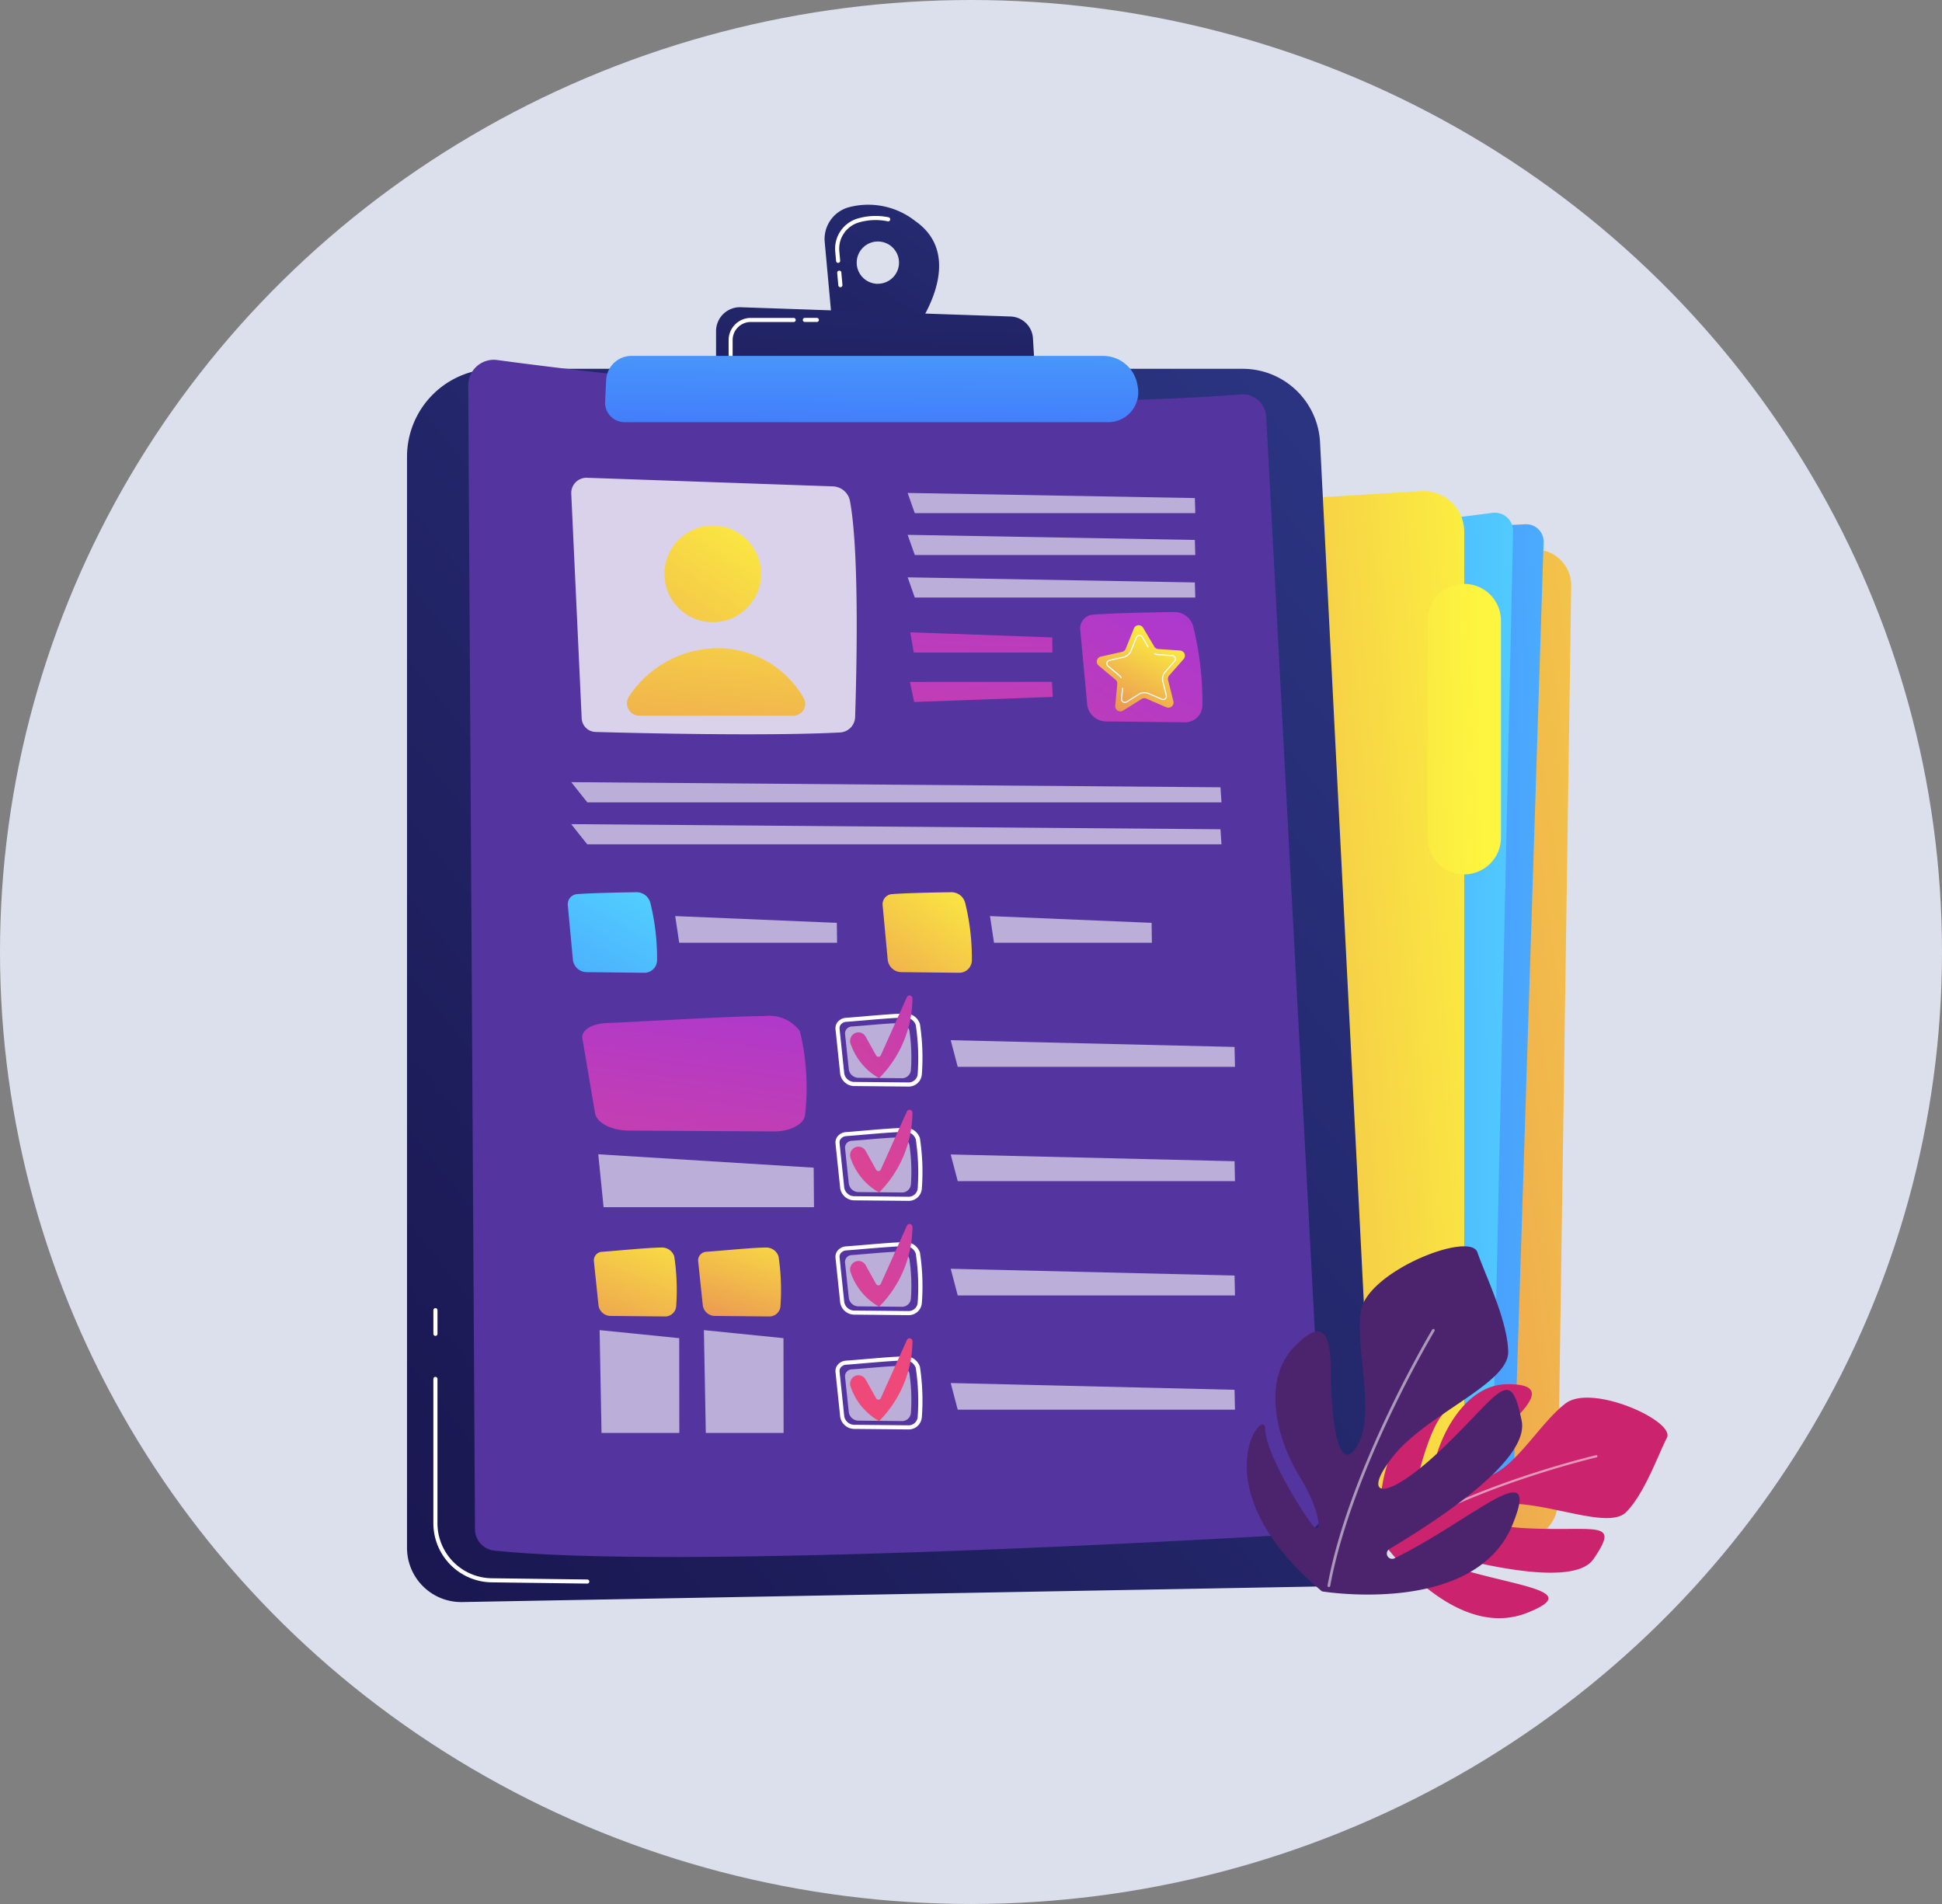 <svg xmlns="http://www.w3.org/2000/svg" xmlns:xlink="http://www.w3.org/1999/xlink" width="102" height="100" viewBox="0 0 102 100">
  <rect x="0" y="0" width="102" height="100" fill="#808080" stroke="none"/>
  <defs>
    <linearGradient id="linear-gradient" x1="2.154" y1="-0.053" x2="-1.621" y2="1.53" gradientUnits="objectBoundingBox">
      <stop offset="0" stop-color="#fdf53f"/>
      <stop offset="1" stop-color="#d93c65"/>
    </linearGradient>
    <linearGradient id="linear-gradient-2" x1="1.566" y1="0.469" x2="-0.291" y2="0.539" gradientUnits="objectBoundingBox">
      <stop offset="0" stop-color="#53d8ff"/>
      <stop offset="1" stop-color="#3840f7"/>
    </linearGradient>
    <linearGradient id="linear-gradient-3" x1="1.165" y1="0.49" x2="-0.581" y2="0.529" xlink:href="#linear-gradient-2"/>
    <linearGradient id="linear-gradient-4" x1="1.133" y1="0.422" x2="-0.643" y2="0.683" xlink:href="#linear-gradient"/>
    <linearGradient id="linear-gradient-5" x1="0.731" y1="0.484" x2="-12.82" y2="1.425" xlink:href="#linear-gradient"/>
    <linearGradient id="linear-gradient-6" x1="0.969" y1="0.019" x2="-0.255" y2="1.281" gradientUnits="objectBoundingBox">
      <stop offset="0" stop-color="#2b3582"/>
      <stop offset="1" stop-color="#150e42"/>
    </linearGradient>
    <linearGradient id="linear-gradient-7" x1="1.099" y1="-0.392" x2="-2.674" y2="5.225" xlink:href="#linear-gradient"/>
    <linearGradient id="linear-gradient-8" x1="1.155" y1="-1.755" x2="-0.889" y2="6.276" xlink:href="#linear-gradient"/>
    <linearGradient id="linear-gradient-9" x1="1.064" y1="-0.324" x2="-2.149" y2="4.373" gradientUnits="objectBoundingBox">
      <stop offset="0" stop-color="#a737d5"/>
      <stop offset="1" stop-color="#ef497a"/>
    </linearGradient>
    <linearGradient id="linear-gradient-10" x1="0.767" y1="0.035" x2="-0.235" y2="1.925" xlink:href="#linear-gradient"/>
    <linearGradient id="linear-gradient-11" x1="1.318" y1="-6.479" x2="-1.677" y2="19.072" xlink:href="#linear-gradient-9"/>
    <linearGradient id="linear-gradient-12" x1="1.476" y1="-8.015" x2="-1.506" y2="17.618" xlink:href="#linear-gradient-9"/>
    <linearGradient id="linear-gradient-13" x1="1.037" y1="-0.34" x2="-2.355" y2="4.973" xlink:href="#linear-gradient-2"/>
    <linearGradient id="linear-gradient-14" x1="1.117" y1="-0.316" x2="-1.724" y2="3.447" xlink:href="#linear-gradient"/>
    <linearGradient id="linear-gradient-15" x1="0.766" y1="-0.503" x2="-0.259" y2="3.4" xlink:href="#linear-gradient-9"/>
    <linearGradient id="linear-gradient-16" x1="1.054" y1="-0.681" x2="-0.901" y2="3.537" xlink:href="#linear-gradient"/>
    <linearGradient id="linear-gradient-17" x1="0.959" y1="-0.689" x2="-0.402" y2="2.876" xlink:href="#linear-gradient"/>
    <linearGradient id="linear-gradient-18" x1="2.578" y1="-2.211" x2="-1.787" y2="3.403" xlink:href="#linear-gradient-9"/>
    <linearGradient id="linear-gradient-19" x1="3.377" y1="-3.239" x2="-0.988" y2="2.375" xlink:href="#linear-gradient-9"/>
    <linearGradient id="linear-gradient-20" x1="4.049" y1="-3.235" x2="-1.695" y2="2.799" xlink:href="#linear-gradient-9"/>
    <linearGradient id="linear-gradient-21" x1="4.975" y1="-5.294" x2="0.61" y2="0.32" xlink:href="#linear-gradient-9"/>
    <linearGradient id="linear-gradient-22" x1="1.519" y1="-0.775" x2="-1.484" y2="2.907" xlink:href="#linear-gradient-6"/>
    <linearGradient id="linear-gradient-23" x1="1.004" y1="-2.464" x2="-0.074" y2="4.125" xlink:href="#linear-gradient-6"/>
    <linearGradient id="linear-gradient-24" x1="0.727" y1="-2.87" x2="0.282" y2="3.71" xlink:href="#linear-gradient-2"/>
    <linearGradient id="linear-gradient-25" x1="-82.222" y1="-3.517" x2="-82.742" y2="-2.852" gradientUnits="objectBoundingBox">
      <stop offset="0" stop-color="#cb236d"/>
      <stop offset="1" stop-color="#4c246d"/>
    </linearGradient>
    <linearGradient id="linear-gradient-26" x1="-85.995" y1="-1.058" x2="-84.686" y2="-2.37" xlink:href="#linear-gradient-25"/>
  </defs>
  <g id="Group_9256" data-name="Group 9256" transform="translate(-135 -460)">
    <ellipse id="Ellipse_2413" data-name="Ellipse 2413" cx="51" cy="50" rx="51" ry="50" transform="translate(135 460)" fill="#dce0ec"/>
    <g id="Group_8871" data-name="Group 8871" transform="translate(-386.343 279.332)">
      <g id="Group_8854" data-name="Group 8854" transform="translate(568.831 206.454)">
        <path id="Path_44901" data-name="Path 44901" d="M711.007,237.514l2.028.127a1.884,1.884,0,0,1,1.766,1.908l-.708,48.156a1.977,1.977,0,0,1-2.019,1.947l-13.934-.3Z" transform="translate(-679.764 -234.561)" fill="url(#linear-gradient)"/>
        <path id="Path_44902" data-name="Path 44902" d="M668.752,235.672l25.725-1.244a.912.912,0,0,1,.956.941l-1.587,49.623a1.907,1.907,0,0,1-1.983,1.845l-18.081-.727Z" transform="translate(-661.846 -232.679)" fill="url(#linear-gradient-2)"/>
        <path id="Path_44903" data-name="Path 44903" d="M672.27,235.768l22.626-2.887a.959.959,0,0,1,1.08.973l-1.1,50.049a1.325,1.325,0,0,1-1.286,1.3l-16.646.487Z" transform="translate(-663.991 -231.731)" fill="url(#linear-gradient-3)"/>
        <path id="Path_44904" data-name="Path 44904" d="M653.391,231.5l24.806-1.544a2.148,2.148,0,0,1,2.281,2.144v51.109a1.877,1.877,0,0,1-1.877,1.877h-22.87a2.031,2.031,0,0,1-2.028-1.921l-2.641-49.048A2.486,2.486,0,0,1,653.391,231.5Z" transform="translate(-651.059 -229.948)" fill="url(#linear-gradient-4)"/>
        <path id="Rectangle_3856" data-name="Rectangle 3856" d="M1.928,0h0A1.928,1.928,0,0,1,3.856,1.928v11.4a1.928,1.928,0,0,1-1.928,1.928h0A1.928,1.928,0,0,1,0,13.324V1.928A1.928,1.928,0,0,1,1.928,0Z" transform="translate(27.491 4.881)" fill="url(#linear-gradient-5)"/>
      </g>
      <g id="Group_8857" data-name="Group 8857" transform="translate(542.72 191.414)">
        <path id="Path_44905" data-name="Path 44905" d="M588.777,213.509h39.274a4.069,4.069,0,0,1,4.064,3.862l2.9,56.94a3,3,0,0,1-2.942,3.152l-45.013.818a2.848,2.848,0,0,1-2.9-2.848V218.127A4.618,4.618,0,0,1,588.777,213.509Z" transform="translate(-584.159 -204.885)" fill="url(#linear-gradient-6)"/>
        <path id="Path_44906" data-name="Path 44906" d="M595.8,360h0l-5.037-.065a3.106,3.106,0,0,1-3.054-3.094v-7.6a.108.108,0,0,1,.215,0v7.6a2.89,2.89,0,0,0,2.842,2.879l5.036.065a.108.108,0,0,1,0,.215Z" transform="translate(-586.324 -287.574)" fill="#fff"/>
        <path id="Path_44907" data-name="Path 44907" d="M587.817,341.386a.107.107,0,0,1-.107-.107v-1.231a.108.108,0,1,1,.215,0v1.231A.107.107,0,0,1,587.817,341.386Z" transform="translate(-586.324 -281.97)" fill="#fff"/>
        <g id="Group_8856" data-name="Group 8856" transform="translate(3.217 8.15)">
          <path id="Path_44908" data-name="Path 44908" d="M593.924,212.307c5.363.728,23.806,2.977,39.054,1.806a1.24,1.24,0,0,1,1.336,1.17l3.04,57.194a1.428,1.428,0,0,1-1.341,1.5c-6.413.379-32.824,1.847-42.245.86a1.131,1.131,0,0,1-1.012-1.119l-.354-60.074A1.342,1.342,0,0,1,593.924,212.307Z" transform="translate(-592.402 -212.294)" fill="#54349f"/>
          <path id="Path_44909" data-name="Path 44909" d="M595.485,216.108c5.161.7,22.909,2.865,37.583,1.738a1.194,1.194,0,0,1,1.286,1.126l2.925,55.04a1.374,1.374,0,0,1-1.291,1.445c-6.172.365-31.588,1.777-40.654.827a1.089,1.089,0,0,1-.974-1.077l-.34-57.812A1.291,1.291,0,0,1,595.485,216.108Z" transform="translate(-593.389 -214.612)" fill="#fff" opacity="0"/>
          <path id="Path_44910" data-name="Path 44910" d="M606.262,229l.548,11.8a.75.75,0,0,0,.728.715c2.186.062,9,.228,12.84.027a.837.837,0,0,0,.794-.81c.073-2.213.234-8.654-.271-11.346a.945.945,0,0,0-.9-.769l-12.917-.452A.8.8,0,0,0,606.262,229Z" transform="translate(-600.852 -221.968)" fill="#fff" opacity="0.78"/>
          <circle id="Ellipse_3750" data-name="Ellipse 3750" cx="2.537" cy="2.537" r="2.537" transform="translate(10.306 8.709)" fill="url(#linear-gradient-7)"/>
          <path id="Path_44911" data-name="Path 44911" d="M614.411,254.647h8.082a.626.626,0,0,0,.526-.964,5.216,5.216,0,0,0-4.61-2.581,5.634,5.634,0,0,0-4.532,2.516A.654.654,0,0,0,614.411,254.647Z" transform="translate(-605.422 -235.953)" fill="url(#linear-gradient-8)"/>
          <path id="Path_44912" data-name="Path 44912" d="M666.64,231.274l-.023-.792-15.085-.269.374,1.061Z" transform="translate(-628.454 -223.219)" fill="#fff" opacity="0.6"/>
          <path id="Path_44913" data-name="Path 44913" d="M651.533,235.85l.374,1.061H666.64l-.023-.792Z" transform="translate(-628.454 -226.656)" fill="#fff" opacity="0.6"/>
          <path id="Path_44914" data-name="Path 44914" d="M651.533,241.568l.374,1.061H666.64l-.023-.792Z" transform="translate(-628.454 -230.142)" fill="#fff" opacity="0.6"/>
          <path id="Path_44915" data-name="Path 44915" d="M675.42,246.376c1.093-.083,3.138-.122,4.264-.138a1.021,1.021,0,0,1,1.008.781,16.631,16.631,0,0,1,.479,4.123.906.906,0,0,1-.915.888l-4.156-.045a1,1,0,0,1-.983-.9l-.365-3.91A.727.727,0,0,1,675.42,246.376Z" transform="translate(-642.609 -232.99)" fill="url(#linear-gradient-9)"/>
          <g id="Group_8855" data-name="Group 8855" transform="translate(33.017 13.944)">
            <path id="Path_44916" data-name="Path 44916" d="M680.649,252.331l-1.052-.455a.272.272,0,0,0-.251.019l-.971.609a.271.271,0,0,1-.414-.255l.107-1.141a.271.271,0,0,0-.1-.233l-.879-.735a.271.271,0,0,1,.114-.472l1.118-.251a.271.271,0,0,0,.192-.164l.428-1.063a.27.27,0,0,1,.484-.037l.584.986a.27.27,0,0,0,.215.132l1.144.078a.271.271,0,0,1,.185.449l-.757.86a.271.271,0,0,0-.06.245l.279,1.112A.271.271,0,0,1,680.649,252.331Z" transform="translate(-676.996 -248.022)" fill="url(#linear-gradient-10)"/>
            <path id="Path_44917" data-name="Path 44917" d="M679.031,251.6a.525.525,0,0,0-.116-.135l-.574-.48a.205.205,0,0,1,.087-.358l.73-.164a.533.533,0,0,0,.378-.321l.279-.695a.205.205,0,0,1,.367-.028l.2.329-.05.03-.195-.329a.147.147,0,0,0-.263.02l-.279.694a.591.591,0,0,1-.419.356l-.731.164a.147.147,0,0,0-.062.256l.575.48a.592.592,0,0,1,.128.15Z" transform="translate(-677.771 -248.815)" fill="#fff"/>
            <path id="Path_44918" data-name="Path 44918" d="M680.435,254.382a.206.206,0,0,1-.2-.224l.053-.57.058.005-.053.57a.147.147,0,0,0,.224.138l.634-.4a.6.6,0,0,1,.548-.042l.687.3a.147.147,0,0,0,.2-.171l-.182-.726a.591.591,0,0,1,.13-.534l.495-.562a.147.147,0,0,0-.1-.244l-.747-.051a.589.589,0,0,1-.221-.06l.025-.052a.532.532,0,0,0,.2.054l.747.051a.205.205,0,0,1,.14.34l-.494.562a.532.532,0,0,0-.117.482l.182.726a.205.205,0,0,1-.28.238l-.687-.3a.538.538,0,0,0-.494.038l-.634.4A.2.2,0,0,1,680.435,254.382Z" transform="translate(-678.967 -250.3)" fill="#fff"/>
            <rect id="Rectangle_3857" data-name="Rectangle 3857" width="0.058" height="0.227" transform="translate(2.556 0.967) rotate(-30.637)" fill="#fff"/>
          </g>
          <path id="Path_44919" data-name="Path 44919" d="M659.349,250.03l-.011-.792-7.456-.269.185,1.061Z" transform="translate(-628.667 -234.655)" fill="url(#linear-gradient-11)"/>
          <path id="Path_44920" data-name="Path 44920" d="M651.838,255.64l.223,1.053,7.278-.266-.04-.791Z" transform="translate(-628.64 -238.72)" fill="url(#linear-gradient-12)"/>
          <path id="Path_44921" data-name="Path 44921" d="M640.409,270.2l-.052-.792-34.1-.269.844,1.061Z" transform="translate(-600.847 -246.955)" fill="#fff" opacity="0.6"/>
          <path id="Path_44922" data-name="Path 44922" d="M606.253,274.78l.844,1.06h33.312l-.052-.792Z" transform="translate(-600.847 -250.391)" fill="#fff" opacity="0.6"/>
          <path id="Path_44923" data-name="Path 44923" d="M606.283,284.041c.8-.061,2.292-.089,3.115-.1a.746.746,0,0,1,.736.57,12.139,12.139,0,0,1,.35,3.012.662.662,0,0,1-.668.648l-3.035-.033a.729.729,0,0,1-.718-.661l-.267-2.855A.531.531,0,0,1,606.283,284.041Z" transform="translate(-600.567 -255.976)" fill="url(#linear-gradient-13)"/>
          <path id="Path_44924" data-name="Path 44924" d="M620.251,287.154l.21,1.4h8.292l-.013-1.045Z" transform="translate(-609.381 -257.936)" fill="#fff" opacity="0.6"/>
          <path id="Path_44925" data-name="Path 44925" d="M648.648,284.041c.8-.061,2.292-.089,3.114-.1a.746.746,0,0,1,.736.57,12.174,12.174,0,0,1,.35,3.012.662.662,0,0,1-.668.648l-3.035-.033a.729.729,0,0,1-.718-.661l-.267-2.855A.531.531,0,0,1,648.648,284.041Z" transform="translate(-626.396 -255.976)" fill="url(#linear-gradient-14)"/>
          <path id="Path_44926" data-name="Path 44926" d="M662.615,287.154l.21,1.4h8.292l-.013-1.045Z" transform="translate(-635.211 -257.936)" fill="#fff" opacity="0.6"/>
          <path id="Path_44927" data-name="Path 44927" d="M608.967,300.98c1.991-.084,6.318-.356,8.37-.372a2,2,0,0,1,1.836.785,12.463,12.463,0,0,1,.275,4.382c-.021.5-.761.9-1.667.893l-7.573-.045c-.931-.006-1.7-.4-1.791-.911l-.666-3.933C607.682,301.372,608.229,301.011,608.967,300.98Z" transform="translate(-601.757 -266.139)" fill="url(#linear-gradient-15)"/>
          <path id="Path_44928" data-name="Path 44928" d="M609.895,319.207l.28,2.779h11.052l-.017-2.075Z" transform="translate(-603.067 -277.479)" fill="#fff" opacity="0.6"/>
          <path id="Path_44929" data-name="Path 44929" d="M609.738,331.98c.736-.05,2.336-.213,3.1-.223a.679.679,0,0,1,.679.469,11.9,11.9,0,0,1,.1,2.618.583.583,0,0,1-.616.533l-2.8-.027a.647.647,0,0,1-.662-.544l-.246-2.35A.455.455,0,0,1,609.738,331.98Z" transform="translate(-602.696 -285.131)" fill="url(#linear-gradient-16)"/>
          <path id="Path_44930" data-name="Path 44930" d="M610.081,342.869l.1,5.4h4.087l-.006-4.978Z" transform="translate(-603.181 -291.905)" fill="#fff" opacity="0.6"/>
          <path id="Path_44931" data-name="Path 44931" d="M623.771,331.98c.736-.05,2.336-.213,3.1-.223a.679.679,0,0,1,.679.469,11.927,11.927,0,0,1,.1,2.618.583.583,0,0,1-.616.533l-2.8-.027a.647.647,0,0,1-.662-.544l-.246-2.35A.455.455,0,0,1,623.771,331.98Z" transform="translate(-611.252 -285.131)" fill="url(#linear-gradient-17)"/>
          <path id="Path_44932" data-name="Path 44932" d="M624.114,342.869l.1,5.4H628.3l-.006-4.978Z" transform="translate(-611.737 -291.905)" fill="#fff" opacity="0.6"/>
          <path id="Path_44933" data-name="Path 44933" d="M645.638,304.106h-.007l-2.8-.027a.754.754,0,0,1-.769-.64l-.246-2.35a.514.514,0,0,1,.121-.384.615.615,0,0,1,.429-.211h0c.236-.016.562-.044.92-.074.779-.066,1.663-.142,2.181-.148h.011a.781.781,0,0,1,.773.549,11.741,11.741,0,0,1,.1,2.648A.692.692,0,0,1,645.638,304.106Zm-3.259-3.4a.4.4,0,0,0-.278.135.3.3,0,0,0-.072.224l.246,2.35a.539.539,0,0,0,.557.447l2.8.027h0a.478.478,0,0,0,.5-.429,11.665,11.665,0,0,0-.1-2.586.575.575,0,0,0-.566-.39h-.008c-.511.007-1.428.085-2.166.148-.359.03-.687.059-.924.075Z" transform="translate(-622.527 -265.934)" fill="#fff"/>
          <path id="Path_44934" data-name="Path 44934" d="M643.473,301.736c.588-.04,1.867-.17,2.473-.178a.542.542,0,0,1,.543.375,9.522,9.522,0,0,1,.081,2.092.467.467,0,0,1-.493.427l-2.238-.022a.517.517,0,0,1-.53-.434l-.2-1.878A.364.364,0,0,1,643.473,301.736Z" transform="translate(-623.32 -266.718)" fill="#fff" opacity="0.6"/>
          <path id="Path_44935" data-name="Path 44935" d="M657.325,303.853l.369,1.4h14.562l-.023-1.045Z" transform="translate(-631.985 -268.117)" fill="#fff" opacity="0.6"/>
          <path id="Path_44936" data-name="Path 44936" d="M644,299.833h0a.43.43,0,0,1,.593.161l.553.99a.138.138,0,0,0,.246-.011l1.37-3.05a.153.153,0,0,1,.292.066,6.023,6.023,0,0,1-1.752,4.191,3.273,3.273,0,0,1-1.483-1.772A.451.451,0,0,1,644,299.833Z" transform="translate(-623.723 -264.447)" fill="url(#linear-gradient-18)"/>
          <path id="Path_44937" data-name="Path 44937" d="M645.638,319.485h-.007l-2.8-.027a.754.754,0,0,1-.769-.64l-.246-2.35a.514.514,0,0,1,.121-.384.616.616,0,0,1,.429-.211h0c.236-.016.562-.044.92-.075.779-.066,1.663-.142,2.181-.148h.011a.782.782,0,0,1,.773.549,11.738,11.738,0,0,1,.1,2.648A.692.692,0,0,1,645.638,319.485Zm-3.259-3.4a.4.4,0,0,0-.278.135.3.3,0,0,0-.072.224l.246,2.349a.539.539,0,0,0,.557.448l2.8.027h0a.478.478,0,0,0,.5-.429,11.669,11.669,0,0,0-.1-2.587.574.574,0,0,0-.566-.39h-.008c-.511.006-1.428.084-2.166.147-.359.031-.687.059-.924.075Z" transform="translate(-622.527 -275.31)" fill="#fff"/>
          <path id="Path_44938" data-name="Path 44938" d="M643.473,317.115c.588-.04,1.867-.17,2.473-.178a.543.543,0,0,1,.543.375,9.521,9.521,0,0,1,.081,2.092.466.466,0,0,1-.493.426l-2.238-.021a.518.518,0,0,1-.53-.435l-.2-1.878A.364.364,0,0,1,643.473,317.115Z" transform="translate(-623.32 -276.095)" fill="#fff" opacity="0.6"/>
          <path id="Path_44939" data-name="Path 44939" d="M657.325,319.232l.369,1.4h14.562l-.023-1.045Z" transform="translate(-631.985 -277.494)" fill="#fff" opacity="0.6"/>
          <path id="Path_44940" data-name="Path 44940" d="M644,315.212h0a.43.43,0,0,1,.593.161l.553.991a.138.138,0,0,0,.246-.011l1.37-3.05a.153.153,0,0,1,.292.066,6.022,6.022,0,0,1-1.752,4.191,3.274,3.274,0,0,1-1.483-1.772A.451.451,0,0,1,644,315.212Z" transform="translate(-623.723 -273.824)" fill="url(#linear-gradient-19)"/>
          <path id="Path_44941" data-name="Path 44941" d="M645.638,334.865h-.007l-2.8-.027a.754.754,0,0,1-.769-.64l-.246-2.35a.514.514,0,0,1,.121-.384.616.616,0,0,1,.429-.211h0c.236-.016.562-.044.92-.074.779-.066,1.663-.142,2.181-.148a.8.8,0,0,1,.785.549,11.742,11.742,0,0,1,.1,2.648A.692.692,0,0,1,645.638,334.865Zm-3.259-3.4a.4.4,0,0,0-.278.135.3.3,0,0,0-.072.224l.246,2.35a.539.539,0,0,0,.557.448l2.8.027h0a.478.478,0,0,0,.5-.429,11.666,11.666,0,0,0-.1-2.587.574.574,0,0,0-.566-.39h-.008c-.511.007-1.428.085-2.166.147-.359.031-.687.059-.924.075Z" transform="translate(-622.527 -284.687)" fill="#fff"/>
          <path id="Path_44942" data-name="Path 44942" d="M643.473,332.493c.588-.04,1.867-.17,2.473-.178a.543.543,0,0,1,.543.375,9.522,9.522,0,0,1,.081,2.092.466.466,0,0,1-.493.426l-2.238-.021a.518.518,0,0,1-.53-.435l-.2-1.878A.364.364,0,0,1,643.473,332.493Z" transform="translate(-623.32 -285.471)" fill="#fff" opacity="0.6"/>
          <path id="Path_44943" data-name="Path 44943" d="M657.325,334.612l.369,1.4h14.562l-.023-1.045Z" transform="translate(-631.985 -286.871)" fill="#fff" opacity="0.6"/>
          <path id="Path_44944" data-name="Path 44944" d="M644,330.591h0a.43.43,0,0,1,.593.161l.553.99a.138.138,0,0,0,.246-.011l1.37-3.051a.153.153,0,0,1,.292.066,6.023,6.023,0,0,1-1.752,4.191,3.273,3.273,0,0,1-1.483-1.772A.451.451,0,0,1,644,330.591Z" transform="translate(-623.723 -283.2)" fill="url(#linear-gradient-20)"/>
          <path id="Path_44945" data-name="Path 44945" d="M645.638,350.244h-.007l-2.8-.027a.755.755,0,0,1-.769-.641l-.246-2.35a.514.514,0,0,1,.121-.384.617.617,0,0,1,.429-.211h0c.236-.016.562-.044.92-.074.779-.066,1.663-.142,2.181-.148h.011a.781.781,0,0,1,.773.549,11.741,11.741,0,0,1,.1,2.648A.692.692,0,0,1,645.638,350.244Zm-3.259-3.4a.4.4,0,0,0-.278.135.3.3,0,0,0-.072.223l.246,2.35a.539.539,0,0,0,.557.448l2.8.027h0a.478.478,0,0,0,.5-.429,11.665,11.665,0,0,0-.1-2.586.575.575,0,0,0-.566-.39h-.008c-.511.007-1.428.085-2.166.148-.359.031-.687.059-.924.075Z" transform="translate(-622.527 -294.064)" fill="#fff"/>
          <path id="Path_44946" data-name="Path 44946" d="M643.473,347.873c.588-.04,1.867-.17,2.473-.178a.542.542,0,0,1,.543.375,9.522,9.522,0,0,1,.081,2.092.467.467,0,0,1-.493.427l-2.238-.022a.517.517,0,0,1-.53-.434l-.2-1.878A.364.364,0,0,1,643.473,347.873Z" transform="translate(-623.32 -294.848)" fill="#fff" opacity="0.6"/>
          <path id="Path_44947" data-name="Path 44947" d="M657.325,349.991l.369,1.4h14.562l-.023-1.045Z" transform="translate(-631.985 -296.248)" fill="#fff" opacity="0.6"/>
          <path id="Path_44948" data-name="Path 44948" d="M644,345.971h0a.43.43,0,0,1,.593.161l.553.99a.138.138,0,0,0,.246-.011l1.37-3.05a.153.153,0,0,1,.292.066,6.023,6.023,0,0,1-1.752,4.191,3.273,3.273,0,0,1-1.483-1.772A.451.451,0,0,1,644,345.971Z" transform="translate(-623.723 -292.577)" fill="url(#linear-gradient-21)"/>
        </g>
        <path id="Path_44949" data-name="Path 44949" d="M645.112,192.274a3.989,3.989,0,0,0-3.521-.711,1.732,1.732,0,0,0-1.23,1.821l.374,4.088,4.456.4S647.894,194.21,645.112,192.274Zm-1.96,3.3a1.111,1.111,0,1,1,1.111-1.111A1.111,1.111,0,0,1,643.153,195.571Z" transform="translate(-618.421 -191.414)" fill="url(#linear-gradient-22)"/>
        <path id="Path_44950" data-name="Path 44950" d="M642.042,196.687a.107.107,0,0,1-.107-.1l-.059-.651a.108.108,0,0,1,.1-.117.1.1,0,0,1,.117.1l.059.651a.107.107,0,0,1-.1.117Zm-.117-1.276a.108.108,0,0,1-.107-.1l-.045-.494a1.654,1.654,0,0,1,1.172-1.735,3.344,3.344,0,0,1,1.629-.067.108.108,0,0,1,.084.127.1.1,0,0,1-.127.084,3.125,3.125,0,0,0-1.525.063,1.437,1.437,0,0,0-1.019,1.509l.045.494a.107.107,0,0,1-.1.117Z" transform="translate(-619.281 -192.349)" fill="#fff"/>
        <path id="Path_44951" data-name="Path 44951" d="M625.75,208.532v-2.055a1.254,1.254,0,0,1,1.3-1.253l14.168.486a1.219,1.219,0,0,1,1.176,1.146l.119,1.975Z" transform="translate(-609.517 -199.833)" fill="url(#linear-gradient-23)"/>
        <path id="Path_44952" data-name="Path 44952" d="M638.166,206.873h-.609a.108.108,0,1,1,0-.215h.609a.108.108,0,1,1,0,.215Z" transform="translate(-616.65 -200.708)" fill="#fff"/>
        <path id="Path_44953" data-name="Path 44953" d="M627.547,208.762a.107.107,0,0,1-.107-.107v-.831a1.166,1.166,0,0,1,1.165-1.165h2.24a.108.108,0,1,1,0,.215H628.6a.951.951,0,0,0-.95.95v.831A.107.107,0,0,1,627.547,208.762Z" transform="translate(-610.547 -200.708)" fill="#fff"/>
        <path id="Path_44954" data-name="Path 44954" d="M612.2,211.773h24.776a1.831,1.831,0,0,1,1.8,1.519l.021.121a1.572,1.572,0,0,1-1.549,1.841H611.838a1.022,1.022,0,0,1-1.021-1.071l.055-1.138A1.335,1.335,0,0,1,612.2,211.773Z" transform="translate(-600.412 -203.827)" fill="url(#linear-gradient-24)"/>
      </g>
      <g id="Group_8860" data-name="Group 8860" transform="translate(586.826 246.122)">
        <g id="Group_8858" data-name="Group 8858" transform="translate(6.981 7.246)">
          <path id="Path_44955" data-name="Path 44955" d="M715.091,358.281s3.761,5.438,7.71,3.874c3.174-1.258-1.082-1.383-4.541-2.634a.226.226,0,0,1,.135-.431c2.738.738,6.951,1.6,7.882.248,1.406-2.046.23-1.478-3.206-1.61s-3.979-1.057-1.694-1.286,5.655,1.393,6.618.428,1.694-3.036,2.143-3.909-3.921-2.851-5.311-1.811-2.745,3.593-4.27,3.89.36-1.87,1.491-2.968,1.635-1.958-.338-1.922-3.309,2.263-3.746,4-1.25,2.631-1.1,1.763.817-3.5,1.542-4.223S714.583,351.362,715.091,358.281Z" transform="translate(-715.051 -350.148)" fill="url(#linear-gradient-25)"/>
          <path id="Path_44956" data-name="Path 44956" d="M716.008,364.191a.059.059,0,0,0,.06,0c4.218-2.806,10.876-4.37,10.943-4.385a.058.058,0,1,0-.027-.114c-.067.015-6.745,1.584-10.981,4.4a.058.058,0,0,0-.016.081A.061.061,0,0,0,716.008,364.191Z" transform="translate(-715.616 -355.964)" fill="#fff" opacity="0.53"/>
        </g>
        <g id="Group_8859" data-name="Group 8859" transform="translate(0 0)">
          <path id="Path_44957" data-name="Path 44957" d="M701.116,349.711s8.007,1.33,10-3.488c1.6-3.873-2.144-.227-6.2,1.754a.278.278,0,0,1-.264-.488c2.991-1.783,7.352-4.757,6.952-6.736-.6-2.987-1.106-1.465-4.158,1.45s-4.331,2.6-2.581.4,6.059-3.8,6.031-5.469-1.229-4.087-1.616-5.229-5.863,1.021-6.133,3.135.823,5.489-.219,7.087-1.341-1.915-1.343-3.85-.329-3.115-1.983-1.344-.833,4.85.324,6.719,1.252,3.35.612,2.479-2.388-3.711-2.405-4.967S694.583,344.248,701.116,349.711Z" transform="translate(-697.164 -331.584)" fill="url(#linear-gradient-26)"/>
          <path id="Path_44958" data-name="Path 44958" d="M708.126,356.259a.07.07,0,0,0,.049-.055c1.13-6.116,5.439-13.321,5.482-13.393a.072.072,0,0,0-.123-.074c-.043.072-4.366,7.3-5.5,13.442a.072.072,0,0,0,.057.084A.074.074,0,0,0,708.126,356.259Z" transform="translate(-703.791 -338.362)" fill="#fff" opacity="0.53"/>
        </g>
      </g>
    </g>
  </g>
</svg>
